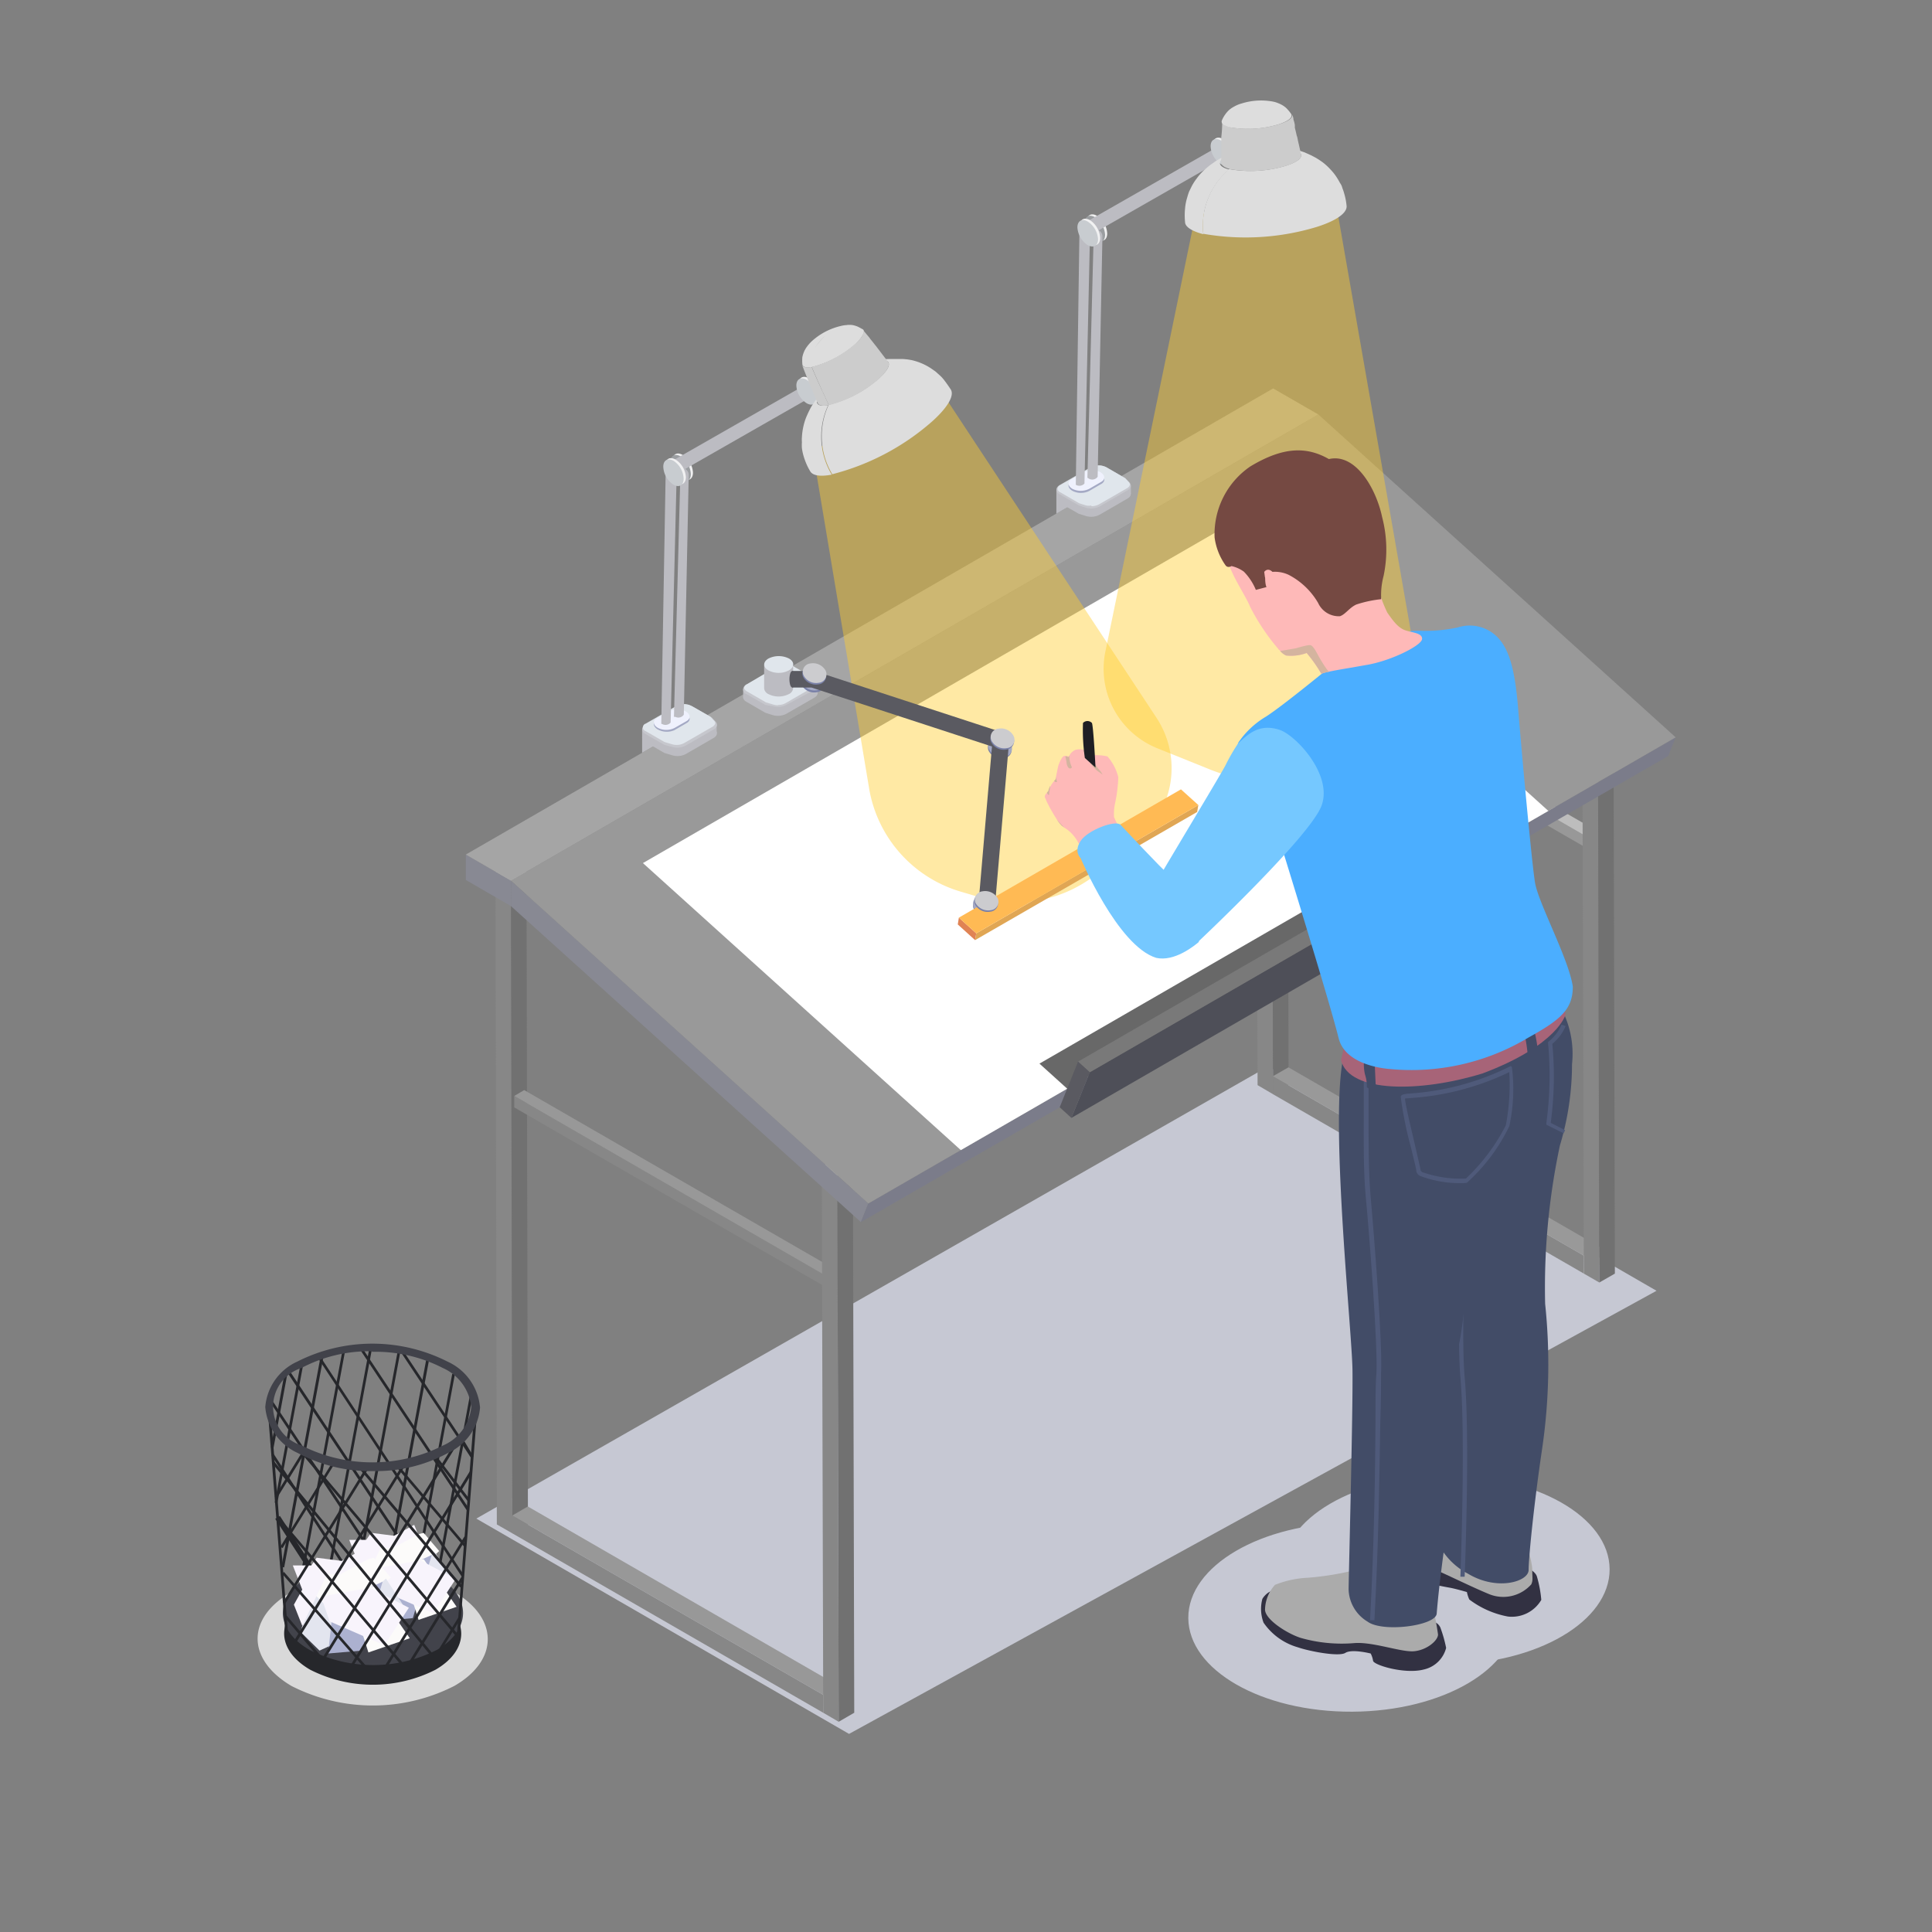 <svg xmlns="http://www.w3.org/2000/svg" xmlns:xlink="http://www.w3.org/1999/xlink" width="300" height="300" viewBox="0 0 300 300">
  <rect x="0" y="0" width="300" height="300" fill="#808080" stroke="none"/>
  <defs>
    <linearGradient id="linear-gradient" x1="698.665" y1="-108.734" x2="699.505" y2="-108.734" gradientUnits="objectBoundingBox">
      <stop offset="0.05" stop-color="#feb9b8"/>
      <stop offset="0.99" stop-color="#fea5a4"/>
    </linearGradient>
    <linearGradient id="linear-gradient-2" x1="6367.544" y1="-419.264" x2="6368.211" y2="-419.264" xlink:href="#linear-gradient"/>
    <linearGradient id="linear-gradient-3" x1="603.924" y1="-87.725" x2="604.832" y2="-87.725" xlink:href="#linear-gradient"/>
  </defs>
  <g id="Grupo_94255" data-name="Grupo 94255" transform="translate(-930 -3066)">
    <rect id="Rectángulo_38905" data-name="Rectángulo 38905" width="300" height="300" transform="translate(930 3066)" fill="none"/>
    <g id="Grupo_92505" data-name="Grupo 92505" transform="translate(970 3081.6)">
      <g id="Grupo_92501" data-name="Grupo 92501">
        <g id="Grupo_92476" data-name="Grupo 92476" transform="translate(32.33 12.623)">
          <path id="Trazado_184726" data-name="Trazado 184726" d="M110.828,209.807,236.212,141l-60.3-34.838L52.95,176.374Z" transform="translate(-51.318 31.209)" fill="#c6c8d3"/>
          <g id="Grupo_92465" data-name="Grupo 92465" transform="translate(4.608 105.734)">
            <path id="Trazado_184727" data-name="Trazado 184727" d="M54.39,91.53,54.6,192.883l2.418,1.384L56.787,92.914Z" transform="translate(-54.39 -90.125)" fill="#878787"/>
            <path id="Trazado_184728" data-name="Trazado 184728" d="M55.55,92.914l.227,101.353,2.418-1.384L57.968,91.53Z" transform="translate(-53.153 -90.125)" fill="#717171"/>
            <path id="Trazado_184729" data-name="Trazado 184729" d="M54.39,92.255l2.4,1.384L59.2,92.255l-2.4-1.405Z" transform="translate(-54.39 -90.85)" fill="#b8b8b8"/>
          </g>
          <g id="Grupo_92466" data-name="Grupo 92466" transform="translate(7.211 205.703)">
            <path id="Trazado_184730" data-name="Trazado 184730" d="M103.94,170.533,55.671,142.679l-.021-2.769,48.269,27.833Z" transform="translate(-55.65 -138.505)" fill="#878787"/>
            <path id="Trazado_184731" data-name="Trazado 184731" d="M103.919,168.469,55.65,140.635l2.418-1.405,48.269,27.854Z" transform="translate(-55.65 -139.23)" fill="#989898"/>
            <path id="Trazado_184732" data-name="Trazado 184732" d="M79.031,156.884l-.021-2.79,2.418-1.384.021,2.79Z" transform="translate(-30.741 -124.856)" fill="#b8b8b8"/>
          </g>
          <g id="Grupo_92467" data-name="Grupo 92467" transform="translate(7.521 141.047)">
            <path id="Trazado_184733" data-name="Trazado 184733" d="M104.276,138.114,55.8,110.157V108.38l48.455,27.957Z" transform="translate(-55.8 -107.471)" fill="#878787"/>
            <path id="Trazado_184734" data-name="Trazado 184734" d="M104.255,136.807,55.8,108.849l1.55-.909L105.826,135.9Z" transform="translate(-55.8 -107.94)" fill="#989898"/>
            <path id="Trazado_184735" data-name="Trazado 184735" d="M79.271,124.156l-.021-1.777,1.57-.909v1.8Z" transform="translate(-30.795 -93.513)" fill="#dcdcdc"/>
          </g>
          <g id="Grupo_92468" data-name="Grupo 92468" transform="translate(125.653 72.859)">
            <path id="Trazado_184736" data-name="Trazado 184736" d="M161.425,105.114,112.97,77.157V75.38l48.455,27.957Z" transform="translate(-112.97 -74.471)" fill="#989898"/>
            <path id="Trazado_184737" data-name="Trazado 184737" d="M161.425,103.807,112.97,75.849l1.55-.909L162.975,102.9Z" transform="translate(-112.97 -74.94)" fill="#bdbdbd"/>
            <path id="Trazado_184738" data-name="Trazado 184738" d="M136.42,91.156V89.379l1.55-.909v1.8Z" transform="translate(-87.965 -60.513)" fill="#dcdcdc"/>
          </g>
          <g id="Grupo_92469" data-name="Grupo 92469" transform="translate(55.274 151.544)">
            <path id="Trazado_184739" data-name="Trazado 184739" d="M78.91,113.7l.227,84.781,2.4,1.405-.207-84.781Z" transform="translate(-78.91 -112.295)" fill="#878787"/>
            <path id="Trazado_184740" data-name="Trazado 184740" d="M80.08,115.105l.207,84.781,2.418-1.405L82.5,113.7Z" transform="translate(-77.662 -112.295)" fill="#717171"/>
            <path id="Trazado_184741" data-name="Trazado 184741" d="M78.91,114.425l2.418,1.405,2.418-1.405-2.418-1.405Z" transform="translate(-78.91 -113.02)" fill="#b8b8b8"/>
          </g>
          <g id="Grupo_92470" data-name="Grupo 92470" transform="translate(122.719 56.473)">
            <path id="Trazado_184742" data-name="Trazado 184742" d="M111.55,67.69l.227,82.4,2.4,1.405-.207-82.426Z" transform="translate(-111.55 -66.285)" fill="#878787"/>
            <path id="Trazado_184743" data-name="Trazado 184743" d="M112.72,69.074l.207,82.426,2.418-1.405-.207-82.4Z" transform="translate(-110.302 -66.285)" fill="#717171"/>
            <path id="Trazado_184744" data-name="Trazado 184744" d="M111.55,68.415l2.418,1.384,2.418-1.384-2.418-1.405Z" transform="translate(-111.55 -67.01)" fill="#b8b8b8"/>
          </g>
          <g id="Grupo_92471" data-name="Grupo 92471" transform="translate(125.323 137.514)">
            <path id="Trazado_184745" data-name="Trazado 184745" d="M161.1,137.544,112.831,109.69l-.021-2.79,48.29,27.854Z" transform="translate(-112.81 -105.516)" fill="#878787"/>
            <path id="Trazado_184746" data-name="Trazado 184746" d="M161.1,135.468l-48.29-27.854,2.418-1.384L163.5,134.084Z" transform="translate(-112.81 -106.23)" fill="#999"/>
            <path id="Trazado_184747" data-name="Trazado 184747" d="M136.18,123.884v-2.79l2.4-1.384.021,2.769Z" transform="translate(-87.89 -91.856)" fill="#b8b8b8"/>
          </g>
          <g id="Grupo_92472" data-name="Grupo 92472" transform="translate(173.385 85.711)">
            <path id="Trazado_184748" data-name="Trazado 184748" d="M136.07,81.84l.227,82.426,2.4,1.384-.207-82.405Z" transform="translate(-136.07 -80.435)" fill="#878787"/>
            <path id="Trazado_184749" data-name="Trazado 184749" d="M137.24,83.245l.207,82.405,2.418-1.384-.207-82.426Z" transform="translate(-134.822 -80.435)" fill="#717171"/>
            <path id="Trazado_184750" data-name="Trazado 184750" d="M136.07,82.565l2.418,1.405,2.418-1.405-2.4-1.405Z" transform="translate(-136.07 -81.16)" fill="#b8b8b8"/>
          </g>
          <g id="Grupo_92475" data-name="Grupo 92475">
            <path id="Trazado_184751" data-name="Trazado 184751" d="M109.894,145.222l1.157-2.893L55.55,92.2v3.947Z" transform="translate(-48.545 16.323)" fill="#888993"/>
            <path id="Trazado_184752" data-name="Trazado 184752" d="M59.165,98.237V94.29l-7-4.05v3.947Z" transform="translate(-52.16 14.233)" fill="#888993"/>
            <path id="Trazado_184753" data-name="Trazado 184753" d="M83.007,153.813,208.371,81.43l-1.157,2.893L81.85,156.706Z" transform="translate(-20.501 4.839)" fill="#7b7c8a"/>
            <path id="Trazado_184754" data-name="Trazado 184754" d="M111.051,179.682,236.415,107.3,180.935,57.17,55.55,129.553Z" transform="translate(-48.545 -21.03)" fill="#999"/>
            <path id="Trazado_184755" data-name="Trazado 184755" d="M59.165,131.643,184.549,59.26l-7.026-4.05L52.16,127.593Z" transform="translate(-52.16 -23.12)" fill="#a5a5a5"/>
            <g id="Grupo_92473" data-name="Grupo 92473" transform="translate(43.06 74.923)">
              <path id="Trazado_184756" data-name="Trazado 184756" d="M76.473,82.8l-2.955-1.715c-.7-.393-.682-1.033,0-1.446l4.794-2.748a2.686,2.686,0,0,1,2.5,0l2.955,1.694h0l.6.641c.372.393.248.889-.31,1.219l-4.381,2.521a2.872,2.872,0,0,1-2.066.186L76.493,82.8Z" transform="translate(-72.999 -75.255)" fill="#bcbcc2"/>
              <path id="Trazado_184757" data-name="Trazado 184757" d="M84.571,78.751V77.47L73,78.152v1.3l2.066,1.074,6.2-.186Z" transform="translate(-72.997 -74.307)" fill="#bcbcc2"/>
              <path id="Trazado_184758" data-name="Trazado 184758" d="M76.471,82.2l-2.955-1.694a.765.765,0,0,1,0-1.446l4.794-2.769a2.81,2.81,0,0,1,2.5,0l2.955,1.694h0l.6.661c.372.393.248.889-.31,1.2L79.674,82.2a2.79,2.79,0,0,1-2.066.186Z" transform="translate(-72.997 -75.876)" fill="#c6c7cd"/>
              <path id="Trazado_184759" data-name="Trazado 184759" d="M78.328,82.264a2.376,2.376,0,0,0,1.178-.289l4.36-2.521q.413-.207.434-.5a.517.517,0,0,0-.145-.434l-.6-.62L80.643,76.21a2.273,2.273,0,0,0-1.157-.269,2.314,2.314,0,0,0-1.178.269l-4.773,2.81a.7.7,0,0,0-.455.579c0,.207.165.393.434.558l2.934,1.694,1.1.331a2.5,2.5,0,0,0,.785.124Z" transform="translate(-72.912 -75.939)" fill="#e0e6ec"/>
            </g>
            <path id="Trazado_184760" data-name="Trazado 184760" d="M80.892,77.777a1.3,1.3,0,0,1-1.074,1.839,2.211,2.211,0,0,1-2.376-1.178A1.3,1.3,0,0,1,78.515,76.6,2.211,2.211,0,0,1,80.892,77.777Z" transform="translate(-25.328 -0.352)" fill="#7a81a8"/>
            <path id="Trazado_184761" data-name="Trazado 184761" d="M80.907,77.627a1.3,1.3,0,0,1-1.054,1.839,2.232,2.232,0,0,1-2.4-1.178,1.322,1.322,0,0,1,1.074-1.839,2.211,2.211,0,0,1,2.376,1.178Z" transform="translate(-25.302 -0.512)" fill="#a4a9c4"/>
            <path id="Trazado_184762" data-name="Trazado 184762" d="M114.835,162.642l91.228-52.671L156.719,65.38,65.47,118.071Z" transform="translate(-37.967 -12.275)" fill="#fff"/>
            <g id="Grupo_92474" data-name="Grupo 92474" transform="translate(53.89)">
              <path id="Trazado_184763" data-name="Trazado 184763" d="M100.357,112.663l14.01-67.941,21.221-5.042,12.522,71.639a16.138,16.138,0,0,1-9.009,17.357l-3.719,1.756a23.37,23.37,0,0,1-18.6.579l-8.265-3.327a13.307,13.307,0,0,1-8.162-15.022Z" transform="translate(-54.94 -39.68)" fill="#ffcc31" opacity="0.44"/>
              <path id="Trazado_184764" data-name="Trazado 184764" d="M86.981,118.549,78.24,66.313l18.1-12.233,35.313,53.559a14.216,14.216,0,0,1-2.748,18.6l-6.2,5.248a20.167,20.167,0,0,1-18.886,3.843l-2.79-.826a20.209,20.209,0,0,1-14.051-15.952Z" transform="translate(-78.24 -24.325)" fill="#ffcc31" opacity="0.44"/>
            </g>
            <path id="Trazado_184765" data-name="Trazado 184765" d="M99.568,126.192l-4.3-3.885,54.9-31.7,4.3,3.885Z" transform="translate(-6.191 14.628)" fill="#686868"/>
            <path id="Trazado_184766" data-name="Trazado 184766" d="M100.522,122.957l54.9-31.7-2.852,7.087-54.9,31.7Z" transform="translate(-3.632 15.321)" fill="#4e4f58"/>
          </g>
          <path id="Trazado_184767" data-name="Trazado 184767" d="M99.988,123.8l-1.818-1.653L153.052,90.47l1.839,1.632Z" transform="translate(-3.098 14.479)" fill="#797979"/>
          <path id="Trazado_184768" data-name="Trazado 184768" d="M101.46,107.453,99.642,105.8l-1.694,4.195-1.157,2.893,1.818,1.653Z" transform="translate(-4.57 30.825)" fill="#5a5a61"/>
        </g>
        <g id="Grupo_92480" data-name="Grupo 92480" transform="translate(0 193.042)">
          <path id="Trazado_184769" data-name="Trazado 184769" d="M67.046,161.8a27.854,27.854,0,0,1-25.271,0c-7-4.133-7.026-10.58,0-14.588a28,28,0,0,1,25.271,0C73.968,151.265,74.01,157.795,67.046,161.8Z" transform="translate(-36.514 -108.645)" fill="#d9d9d9"/>
          <path id="Trazado_184770" data-name="Trazado 184770" d="M62.005,158.49a21.49,21.49,0,0,1-19.444,0c-5.393-3.12-5.414-8.141,0-11.22a21.49,21.49,0,0,1,19.444,0C67.316,150.39,67.357,155.39,62.005,158.49Z" transform="translate(-34.386 -107.853)" fill="#26272b"/>
          <path id="Trazado_184771" data-name="Trazado 184771" d="M53.424,137.149l-1.694-2.872.351-.207,1.715,2.872Z" transform="translate(-20.288 -119.449)" fill="#26272b"/>
          <path id="Trazado_184772" data-name="Trazado 184772" d="M37.923,140.705l-.413-.062L39.6,129.32l.434.083Z" transform="translate(-35.451 -124.514)" fill="#26272b"/>
          <path id="Trazado_184773" data-name="Trazado 184773" d="M38.213,150.156l-.413-.062,4.029-21.614.413.083Z" transform="translate(-35.142 -125.41)" fill="#26272b"/>
          <path id="Trazado_184774" data-name="Trazado 184774" d="M38.734,160.839l-.434-.062,6.137-32.937.434.083Z" transform="translate(-34.609 -126.092)" fill="#26272b"/>
          <path id="Trazado_184775" data-name="Trazado 184775" d="M39.813,166.286,39.4,166.2l7.232-38.744.413.062Z" transform="translate(-33.436 -126.497)" fill="#26272b"/>
          <path id="Trazado_184776" data-name="Trazado 184776" d="M42.053,163.7l-.413-.062,6.778-36.347.413.062Z" transform="translate(-31.048 -126.679)" fill="#26272b"/>
          <path id="Trazado_184777" data-name="Trazado 184777" d="M43.964,166.456l-.434-.083,7.232-38.744.413.062Z" transform="translate(-29.032 -126.316)" fill="#26272b"/>
          <path id="Trazado_184778" data-name="Trazado 184778" d="M46.664,161.119l-.434-.083,6.137-32.917.434.062Z" transform="translate(-26.153 -125.794)" fill="#26272b"/>
          <path id="Trazado_184779" data-name="Trazado 184779" d="M48.583,162.259l-.413-.062,6.137-32.937.413.062Z" transform="translate(-24.084 -124.578)" fill="#26272b"/>
          <path id="Trazado_184780" data-name="Trazado 184780" d="M49.923,163.809l-.413-.083,6.137-32.917.413.062Z" transform="translate(-22.656 -122.925)" fill="#26272b"/>
          <path id="Trazado_184781" data-name="Trazado 184781" d="M43.956,149.838l-6.116-9.443.723-.455,6.1,9.443Z" transform="translate(-35.1 -113.19)" fill="#26272b"/>
          <path id="Trazado_184782" data-name="Trazado 184782" d="M48.532,152.482,37.56,135.517l.351-.227L48.9,152.255Z" transform="translate(-35.398 -118.148)" fill="#26272b"/>
          <path id="Trazado_184783" data-name="Trazado 184783" d="M54.868,157.728l-17.4-26.2.351-.227,17.4,26.18Z" transform="translate(-35.494 -122.403)" fill="#26272b"/>
          <path id="Trazado_184784" data-name="Trazado 184784" d="M60.363,161.811l-21.593-32.5.372-.227,21.572,32.483Z" transform="translate(-34.108 -124.77)" fill="#26272b"/>
          <rect id="Rectángulo_38906" data-name="Rectángulo 38906" width="0.413" height="40.583" transform="translate(9.381 2.232) rotate(-33.32)" fill="#26272b"/>
          <path id="Trazado_184785" data-name="Trazado 184785" d="M60.8,152.55l-16.593-25,.351-.227L61.154,152.3Z" transform="translate(-28.307 -126.647)" fill="#26272b"/>
          <path id="Trazado_184786" data-name="Trazado 184786" d="M58.223,144.229,47.23,127.677l.351-.227L58.574,144Z" transform="translate(-25.087 -126.508)" fill="#26272b"/>
          <path id="Trazado_184787" data-name="Trazado 184787" d="M62.357,157.127a21.883,21.883,0,0,1-19.816,0c-5.5-3.161-5.517-8.265,0-11.447a21.944,21.944,0,0,1,19.816,0C67.73,148.862,67.75,153.966,62.357,157.127Z" transform="translate(-34.49 -109.59)" fill="#42434b"/>
          <g id="Grupo_92477" data-name="Grupo 92477" transform="translate(14.229 28.135)">
            <path id="Trazado_184788" data-name="Trazado 184788" d="M54.151,141.21l-10,2.583V147.8l5.579,2.5,6.84-6.261Z" transform="translate(-42.6 -139.97)" fill="#fcfbfa"/>
            <path id="Trazado_184789" data-name="Trazado 184789" d="M45.583,143.58l-1.653,5.7,2.707,2.645,5.145-2.376Z" transform="translate(-42.835 -137.443)" fill="#e3e5ef"/>
            <path id="Trazado_184790" data-name="Trazado 184790" d="M53.591,146.39l-2.418-3.74-2.6,2.314Z" transform="translate(-37.887 -138.435)" fill="#e3e5ef"/>
            <path id="Trazado_184791" data-name="Trazado 184791" d="M53.62,142.87l-2.934,9.815-4.856.434.765-7Z" transform="translate(-40.809 -138.2)" fill="#acb1d0"/>
            <path id="Trazado_184792" data-name="Trazado 184792" d="M47.28,143.831l2.748,8.782,5.91-2.025-5.1-7.4Z" transform="translate(-39.263 -137.859)" fill="#fcfbfa"/>
            <path id="Trazado_184793" data-name="Trazado 184793" d="M54.38,151.494l-7.831-3.409-1.2-3.533,6.984-1.281,5.538,2.893Z" transform="translate(-41.321 -137.774)" fill="#f8f4fc"/>
            <path id="Trazado_184794" data-name="Trazado 184794" d="M44.743,150.357l-1.2-3,1.2-2.17L43.4,141.74h5.476Z" transform="translate(-43.4 -139.405)" fill="#f8f4fc"/>
            <path id="Trazado_184795" data-name="Trazado 184795" d="M44.33,144,45.8,141.85l3.575.455,3.12-1.694.6,1.467-3.988,2.19Z" transform="translate(-42.408 -140.61)" fill="#f8f4fc"/>
          </g>
          <g id="Grupo_92478" data-name="Grupo 92478" transform="translate(5.468 31.875)">
            <path id="Trazado_184796" data-name="Trazado 184796" d="M50.849,143.08,39.98,145.89v4.381l6.075,2.707,7.439-6.819Z" transform="translate(-38.286 -141.716)" fill="#fcfbfa"/>
            <path id="Trazado_184797" data-name="Trazado 184797" d="M41.538,145.66l-1.8,6.2,2.955,2.893,5.6-2.583Z" transform="translate(-38.542 -138.965)" fill="#e3e5ef"/>
            <path id="Trazado_184798" data-name="Trazado 184798" d="M50.245,148.7l-2.624-4.05-2.831,2.521Z" transform="translate(-33.157 -140.042)" fill="#e3e5ef"/>
            <path id="Trazado_184799" data-name="Trazado 184799" d="M50.282,144.88l-3.2,10.7-5.269.455.827-7.6Z" transform="translate(-36.334 -139.797)" fill="#acb1d0"/>
            <path id="Trazado_184800" data-name="Trazado 184800" d="M43.38,145.922l3.017,9.567,6.426-2.211-5.558-8.038Z" transform="translate(-34.66 -139.413)" fill="#fcfbfa"/>
            <path id="Trazado_184801" data-name="Trazado 184801" d="M51.105,154.277l-8.513-3.719-1.3-3.843,7.583-1.384,6.034,3.12Z" transform="translate(-36.889 -139.317)" fill="#f8f4fc"/>
            <path id="Trazado_184802" data-name="Trazado 184802" d="M40.627,153.041l-1.3-3.285,1.3-2.335L39.16,143.66h5.972Z" transform="translate(-39.16 -141.098)" fill="#f8f4fc"/>
            <path id="Trazado_184803" data-name="Trazado 184803" d="M40.17,146.139l1.612-2.356,3.885.5,3.389-1.86.661,1.612-4.339,2.376Z" transform="translate(-38.083 -142.42)" fill="#f8f4fc"/>
          </g>
          <g id="Grupo_92479" data-name="Grupo 92479" transform="translate(1.604 10.55)">
            <path id="Trazado_184804" data-name="Trazado 184804" d="M51.863,167.909l-.413-.041L54.24,132.1l.434.041Z" transform="translate(-22.191 -132.1)" fill="#26272b"/>
            <path id="Trazado_184805" data-name="Trazado 184805" d="M40.059,167.351l-2.769-35.21.434-.041,2.748,35.21Z" transform="translate(-37.29 -132.1)" fill="#26272b"/>
            <path id="Trazado_184806" data-name="Trazado 184806" d="M38.161,142.333l-.351-.227,4.339-7.046.351.227Z" transform="translate(-36.736 -128.944)" fill="#26272b"/>
            <path id="Trazado_184807" data-name="Trazado 184807" d="M38.571,149.27l-.351-.207,8.121-13.183.351.207Z" transform="translate(-36.298 -128.069)" fill="#26272b"/>
            <path id="Trazado_184808" data-name="Trazado 184808" d="M38.771,157.555l-.351-.227,13-21.118.351.227Z" transform="translate(-36.085 -127.717)" fill="#26272b"/>
            <path id="Trazado_184809" data-name="Trazado 184809" d="M39.472,164.321l-.372-.227L56.436,135.95l.351.227Z" transform="translate(-35.36 -127.995)" fill="#26272b"/>
            <path id="Trazado_184810" data-name="Trazado 184810" d="M41.572,168.764l-.372-.207,21.056-34.2.372.227Z" transform="translate(-33.121 -129.69)" fill="#26272b"/>
            <path id="Trazado_184811" data-name="Trazado 184811" d="M43.821,167.006l-.351-.227L62.046,136.59l.372.227Z" transform="translate(-30.7 -127.312)" fill="#26272b"/>
            <path id="Trazado_184812" data-name="Trazado 184812" d="M45.911,163.528l-.351-.227,13.431-21.82.351.227Z" transform="translate(-28.472 -122.098)" fill="#26272b"/>
            <path id="Trazado_184813" data-name="Trazado 184813" d="M48.012,158.735l-.372-.207,8.6-13.968.372.227Z" transform="translate(-26.254 -118.814)" fill="#26272b"/>
            <path id="Trazado_184814" data-name="Trazado 184814" d="M50,154.38l-.351-.207,4.091-6.654.351.207Z" transform="translate(-24.11 -115.657)" fill="#26272b"/>
            <path id="Trazado_184815" data-name="Trazado 184815" d="M55.092,142.613l-5.372-7.026.331-.248,5.372,7Z" transform="translate(-24.036 -128.645)" fill="#26272b"/>
            <path id="Trazado_184816" data-name="Trazado 184816" d="M57.51,148.839l-10.6-12.481.31-.269,10.6,12.481Z" transform="translate(-27.032 -127.845)" fill="#26272b"/>
            <path id="Trazado_184817" data-name="Trazado 184817" d="M59.855,155.014,44.11,136.479l.331-.269,15.745,18.535Z" transform="translate(-30.018 -127.717)" fill="#26272b"/>
            <path id="Trazado_184818" data-name="Trazado 184818" d="M63.91,163.891l-24.3-28.743.31-.269,24.321,28.743Z" transform="translate(-34.816 -129.136)" fill="#26272b"/>
            <path id="Trazado_184819" data-name="Trazado 184819" d="M62.457,166.276,37.62,136.149l.31-.289,24.858,30.148Z" transform="translate(-36.938 -128.091)" fill="#26272b"/>
            <path id="Trazado_184820" data-name="Trazado 184820" d="M57.3,163.071,37.94,140.259l.31-.269L57.632,162.8Z" transform="translate(-36.597 -123.687)" fill="#26272b"/>
            <path id="Trazado_184821" data-name="Trazado 184821" d="M44.79,155.075,38.55,147.7l.31-.269,6.261,7.356Z" transform="translate(-35.946 -115.753)" fill="#26272b"/>
            <rect id="Rectángulo_38907" data-name="Rectángulo 38907" width="0.413" height="20.519" transform="matrix(0.753, -0.658, 0.658, 0.753, 2.187, 25.173)" fill="#26272b"/>
          </g>
          <path id="Trazado_184822" data-name="Trazado 184822" d="M53.869,146.781a23.886,23.886,0,0,1-11.737-2.81,8.617,8.617,0,0,1-5.042-7.129,8.493,8.493,0,0,1,4.98-7.067,25.808,25.808,0,0,1,23.308,0,8.637,8.637,0,0,1,5.062,7.15,8.513,8.513,0,0,1-4.98,7.046h0A23.577,23.577,0,0,1,53.869,146.781Zm-.207-18.6a22.481,22.481,0,0,0-10.972,2.6,6.3,6.3,0,0,0,0,12.005,24.321,24.321,0,0,0,22.048,0h0a7.294,7.294,0,0,0,4.339-5.951,7.48,7.48,0,0,0-4.4-6.054,22.874,22.874,0,0,0-11.014-2.521Z" transform="translate(-35.899 -126.994)" fill="#41424a"/>
        </g>
        <g id="Grupo_92481" data-name="Grupo 92481" transform="translate(108.722 106.971)">
          <path id="Trazado_184823" data-name="Trazado 184823" d="M93.837,94.628a1.3,1.3,0,0,1-1.054,1.839,2.252,2.252,0,0,1-2.4-1.178A1.322,1.322,0,0,1,91.46,93.45,2.19,2.19,0,0,1,93.837,94.628Z" transform="translate(-87.906 -76.734)" fill="#7a81a8"/>
          <path id="Trazado_184824" data-name="Trazado 184824" d="M93.842,94.516a1.322,1.322,0,0,1-1.074,1.839,2.19,2.19,0,0,1-2.376-1.178,1.3,1.3,0,0,1,1.054-1.839,2.252,2.252,0,0,1,2.4,1.178Z" transform="translate(-87.912 -76.849)" fill="#a4a9c4"/>
          <path id="Trazado_184825" data-name="Trazado 184825" d="M90.43,107.493l.186-1.054L125.1,86.52l-.186,1.074Z" transform="translate(-87.744 -84.082)" fill="#e0a654"/>
          <path id="Trazado_184826" data-name="Trazado 184826" d="M91.816,98.472,89.13,96.034,89.3,94.98,92,97.418Z" transform="translate(-89.13 -75.061)" fill="#e08354"/>
          <path id="Trazado_184827" data-name="Trazado 184827" d="M91.917,107.7l-2.707-2.438L123.7,85.34l2.707,2.438Z" transform="translate(-89.045 -85.34)" fill="#ffba54"/>
        </g>
        <path id="Trazado_184828" data-name="Trazado 184828" d="M94.957,82.727A1.3,1.3,0,0,1,93.9,84.566a2.232,2.232,0,0,1-2.4-1.157A1.322,1.322,0,0,1,92.58,81.57a2.211,2.211,0,0,1,2.376,1.157Z" transform="translate(22.01 17.57)" fill="#7a81a8"/>
        <path id="Trazado_184829" data-name="Trazado 184829" d="M94.992,82.618a1.322,1.322,0,0,1-1.075,1.86A2.211,2.211,0,0,1,91.541,83.3,1.3,1.3,0,0,1,92.6,81.461,2.232,2.232,0,0,1,94.992,82.618Z" transform="translate(22.037 17.452)" fill="#a4a9c4"/>
        <g id="Grupo_92482" data-name="Grupo 92482" transform="translate(78.657 86.28)">
          <path id="Trazado_184830" data-name="Trazado 184830" d="M74.58,76h4.5v3.554h0a1.1,1.1,0,0,1-.661.951,3.533,3.533,0,0,1-3.182,0,1.116,1.116,0,0,1-.661-.909h0Z" transform="translate(-74.58 -74.609)" fill="#bcbcc2"/>
          <path id="Trazado_184831" data-name="Trazado 184831" d="M78.443,75.705a3.575,3.575,0,0,0-3.2,0c-.868.517-.889,1.343,0,1.839a3.451,3.451,0,0,0,3.182,0C79.311,77.028,79.311,76.2,78.443,75.705Z" transform="translate(-74.579 -75.327)" fill="#e0e6ec"/>
          <path id="Trazado_184832" data-name="Trazado 184832" d="M77.244,76.826c-.186-.5-.455-.517-.641,0a3.327,3.327,0,0,0,0,1.8c.186.517.455.517.641,0a3.388,3.388,0,0,0,0-1.8Z" transform="translate(-72.554 -74.133)" fill="#5a5a61"/>
        </g>
        <path id="Trazado_184833" data-name="Trazado 184833" d="M108.16,113.014l-2.562-.227,2.108-24.61L79.686,79.023h-3V76.44H80.1l30.354,9.918Z" transform="translate(6.327 12.141)" fill="#5a5a61"/>
        <path id="Trazado_184834" data-name="Trazado 184834" d="M93.942,94.228a1.3,1.3,0,0,1-1.074,1.839,2.211,2.211,0,0,1-2.376-1.1,1.3,1.3,0,0,1,1.074-1.839A2.211,2.211,0,0,1,93.942,94.228Z" transform="translate(20.918 29.893)" fill="#7a81a8"/>
        <path id="Trazado_184835" data-name="Trazado 184835" d="M93.96,94.092a1.322,1.322,0,0,1-1.074,1.86,2.252,2.252,0,0,1-2.4-1.178,1.322,1.322,0,0,1,1.136-1.756,2.252,2.252,0,0,1,2.335,1.074Z" transform="translate(20.961 29.781)" fill="#cccccf"/>
        <path id="Trazado_184836" data-name="Trazado 184836" d="M95.152,82.076a1.322,1.322,0,0,1-1.074,1.839A2.211,2.211,0,0,1,91.7,82.758a1.3,1.3,0,0,1,1.054-1.839,2.252,2.252,0,0,1,2.4,1.157Z" transform="translate(22.207 16.877)" fill="#7a81a8"/>
        <path id="Trazado_184837" data-name="Trazado 184837" d="M95.172,81.957a1.3,1.3,0,0,1-1.074,1.86,2.232,2.232,0,0,1-2.376-1.178A1.3,1.3,0,0,1,92.8,80.8a2.211,2.211,0,0,1,2.376,1.157Z" transform="translate(22.229 16.749)" fill="#cccccf"/>
        <path id="Trazado_184838" data-name="Trazado 184838" d="M81.018,77.183a1.3,1.3,0,0,1-1.054,1.839,2.252,2.252,0,0,1-2.4-1.157,1.322,1.322,0,0,1,1.012-1.839,2.211,2.211,0,0,1,2.438,1.157Z" transform="translate(7.144 11.646)" fill="#7a81a8"/>
        <path id="Trazado_184839" data-name="Trazado 184839" d="M81.052,77.058A1.322,1.322,0,0,1,79.978,78.9,2.211,2.211,0,0,1,77.6,77.74,1.3,1.3,0,0,1,78.655,75.9,2.232,2.232,0,0,1,81.052,77.058Z" transform="translate(7.172 11.523)" fill="#cccccf"/>
        <g id="Grupo_92491" data-name="Grupo 92491" transform="translate(124.034)">
          <g id="Grupo_92487" data-name="Grupo 92487" transform="translate(0 17.69)">
            <g id="Grupo_92483" data-name="Grupo 92483" transform="translate(0 38.973)">
              <path id="Trazado_184840" data-name="Trazado 184840" d="M100.011,67.831l-2.955-1.694a.765.765,0,0,1,0-1.446l4.773-2.769a2.81,2.81,0,0,1,2.5,0l2.955,1.694h0l.6.661c.372.393.248.889-.31,1.2L103.214,68a2.831,2.831,0,0,1-2.066.186l-1.116-.351Z" transform="translate(-96.54 -60.316)" fill="#bcbcc2"/>
              <path id="Trazado_184841" data-name="Trazado 184841" d="M108.111,63.791V62.51l-11.571.661v3.7l1.715-.992,6.2-.186Z" transform="translate(-96.54 -59.376)" fill="#bcbcc2"/>
              <path id="Trazado_184842" data-name="Trazado 184842" d="M100.009,67.206l-2.955-1.715c-.682-.393-.682-1.033,0-1.446l4.773-2.748a2.728,2.728,0,0,1,2.5,0l2.955,1.715h0l.6.641c.372.393.248.889-.31,1.219l-4.36,2.521a2.934,2.934,0,0,1-2.066.186Z" transform="translate(-96.537 -60.993)" fill="#c6c7cd"/>
              <path id="Trazado_184843" data-name="Trazado 184843" d="M101.878,67.323a2.459,2.459,0,0,0,1.157-.269l4.381-2.521a.847.847,0,0,0,.434-.517.558.558,0,0,0-.165-.434l-.579-.62-2.934-1.694A2.521,2.521,0,0,0,103.015,61a2.314,2.314,0,0,0-1.178.289l-4.773,2.748a.723.723,0,0,0-.434.579.661.661,0,0,0,.434.558l2.914,1.694,1.116.351a2.334,2.334,0,0,0,.785,0Z" transform="translate(-96.444 -60.986)" fill="#e0e6ec"/>
            </g>
            <g id="Grupo_92484" data-name="Grupo 92484" transform="translate(4.381)">
              <path id="Trazado_184844" data-name="Trazado 184844" d="M102,45.1c0,1.013-.7,1.405-1.591.909a3.554,3.554,0,0,1-1.591-2.748c0-1.013.723-1.426,1.591-.909A3.471,3.471,0,0,1,102,45.1Z" transform="translate(-98.489 -42.132)" fill="#f1f1f2"/>
              <path id="Trazado_184845" data-name="Trazado 184845" d="M101.842,45.2c0,1.013-.723,1.426-1.591.909A3.471,3.471,0,0,1,98.66,43.36c0-1.013.7-1.405,1.591-.909a3.554,3.554,0,0,1,1.591,2.748Z" transform="translate(-98.66 -42.021)" fill="#9b9ea1"/>
            </g>
            <g id="Grupo_92486" data-name="Grupo 92486" transform="translate(1.887 2.368)">
              <g id="Grupo_92485" data-name="Grupo 92485" transform="translate(0 37.353)">
                <path id="Trazado_184846" data-name="Trazado 184846" d="M100.65,64.418l1.922-1.116c.641-.372.558-1.054-.186-1.488h0a2.893,2.893,0,0,0-2.562,0L97.9,62.93c-.661.372-.579,1.033.165,1.467h0A2.872,2.872,0,0,0,100.65,64.418Z" transform="translate(-97.453 -61.185)" fill="#a4a9c4"/>
                <path id="Trazado_184847" data-name="Trazado 184847" d="M100.65,64.258l1.922-1.116c.641-.372.558-1.033-.186-1.488h0a2.893,2.893,0,0,0-2.562,0L97.9,62.77c-.661.372-.579,1.054.165,1.488h0a2.934,2.934,0,0,0,2.583,0Z" transform="translate(-97.453 -61.355)" fill="#eff1fd"/>
              </g>
              <path id="Trazado_184848" data-name="Trazado 184848" d="M98,82.893h0a1.074,1.074,0,0,0,1.343-.186h0l.847-38.144.579-.207L99.8,81.8l.269.165a1.033,1.033,0,0,0,1.322-.31h0l.744-37.4A1.054,1.054,0,0,0,101,43.282l-2.438.269Z" transform="translate(-96.87 -43.278)" fill="#bcbcc2"/>
            </g>
          </g>
          <rect id="Rectángulo_38908" data-name="Rectángulo 38908" width="25.808" height="2.087" transform="matrix(0.868, -0.496, 0.496, 0.868, 4.105, 19.168)" fill="#bcbcc2"/>
          <g id="Grupo_92488" data-name="Grupo 92488" transform="translate(23.949 5.776)">
            <path id="Trazado_184849" data-name="Trazado 184849" d="M111.472,39.329c0,1.013-.7,1.426-1.591.909a3.513,3.513,0,0,1-1.591-2.748c0-1.013.723-1.405,1.591-.909a3.492,3.492,0,0,1,1.591,2.748Z" transform="translate(-107.959 -36.367)" fill="#f1f1f2"/>
            <path id="Trazado_184850" data-name="Trazado 184850" d="M111.312,39.443c0,1.013-.7,1.405-1.591.909A3.492,3.492,0,0,1,108.13,37.6c0-1.013.7-1.426,1.591-.909a3.471,3.471,0,0,1,1.591,2.748Z" transform="translate(-108.13 -36.254)" fill="#c8ccd0"/>
          </g>
          <g id="Grupo_92489" data-name="Grupo 92489" transform="translate(19.931)">
            <path id="Trazado_184851" data-name="Trazado 184851" d="M113.9,37.543a12.006,12.006,0,0,0-1.612.62,9.63,9.63,0,0,0-1.529.868l-.641.455c-.289.227-.661.537-.93.785a8.412,8.412,0,0,0-1.136,1.281,8.039,8.039,0,0,0-.847,1.343l-.331.682a7.417,7.417,0,0,0-.289.889,7.894,7.894,0,0,0-.351,1.777,10.6,10.6,0,0,0,0,2.066c0,.744,1.012,1.426,2.831,1.9a11.51,11.51,0,0,1,4.009-10.042c-2.211-.558-1.8-1.736.889-2.583l.475-.145Z" transform="translate(-106.186 -29.446)" fill="#ddd"/>
            <path id="Trazado_184852" data-name="Trazado 184852" d="M122.038,37.483c-.537-.145-.889-.207-1.24-.269l-1.054-.124a11.51,11.51,0,0,1,1.653.269c2.19.558,1.8,1.715-.909,2.583a19.093,19.093,0,0,1-8.865.537,11.509,11.509,0,0,0-4.009,10.042,38.1,38.1,0,0,0,17.646-1.074c3.12-.992,4.691-2.19,4.608-3.244a9.525,9.525,0,0,0-.351-1.86,7,7,0,0,0-.31-.93,2.112,2.112,0,0,0-.351-.765c-.124-.227-.31-.558-.455-.785a7.955,7.955,0,0,0-.992-1.281,9.383,9.383,0,0,0-1.116-1.054,12.172,12.172,0,0,0-1.2-.806l-.7-.372-1.012-.455a12.4,12.4,0,0,0-1.343-.413Z" transform="translate(-104.734 -29.819)" fill="#ddd"/>
            <path id="Trazado_184853" data-name="Trazado 184853" d="M109.079,35.15a19.494,19.494,0,0,1-.145,2.48h0v3.409a3.989,3.989,0,0,0,0,.5c0,.393.455.765,1.426,1.013V36.039C109.368,35.811,109.079,35.5,109.079,35.15Z" transform="translate(-103.263 -31.888)" fill="#ccc"/>
            <path id="Trazado_184854" data-name="Trazado 184854" d="M120.656,40.86c-.227-1.1-.5-2.232-.5-2.232h0a3.437,3.437,0,0,0-.186-.765c-.145-.661-.186-.806-.289-1.219a3.019,3.019,0,0,0,0-.413,3.853,3.853,0,0,0-.207-.806,1.85,1.85,0,0,0-.207-.785c.124.475-.558,1.033-2.066,1.488a16.3,16.3,0,0,1-7.645.455v6.509a19.093,19.093,0,0,0,8.865-.537C119.974,42.037,120.8,41.4,120.656,40.86Z" transform="translate(-102.587 -32.432)" fill="#ccc"/>
            <path id="Trazado_184855" data-name="Trazado 184855" d="M112.037,34.044a4.836,4.836,0,0,0-1.1.455,4.3,4.3,0,0,0-.765.5,4.4,4.4,0,0,0-.661.744,4.339,4.339,0,0,0-.517.93c-.165.413.207.806,1.178,1.054.475-1.653,1.2-2.645,4.009-3.554-2.81.909-3.533,1.9-4.009,3.554a16.3,16.3,0,0,0,7.645-.455c1.591-.517,2.252-1.136,1.922-1.632l-.31-.413-.186-.207a3.1,3.1,0,0,0-.641-.579,4.381,4.381,0,0,0-.827-.434,4.133,4.133,0,0,0-.889-.269,10.084,10.084,0,0,0-4.856.31Z" transform="translate(-103.225 -33.571)" fill="#ddd"/>
          </g>
          <g id="Grupo_92490" data-name="Grupo 92490" transform="translate(3.265 18.36)">
            <path id="Trazado_184856" data-name="Trazado 184856" d="M101.472,45.439c0,1.012-.723,1.426-1.591.909A3.471,3.471,0,0,1,98.29,43.58c0-1.012.7-1.405,1.591-.909A3.554,3.554,0,0,1,101.472,45.439Z" transform="translate(-97.939 -42.457)" fill="#f1f1f2"/>
            <path id="Trazado_184857" data-name="Trazado 184857" d="M101.323,45.533c0,1.013-.723,1.405-1.612.909a3.554,3.554,0,0,1-1.591-2.748c0-1.013.723-1.426,1.591-.909a3.492,3.492,0,0,1,1.612,2.748Z" transform="translate(-98.12 -42.344)" fill="#c8ccd0"/>
          </g>
        </g>
        <g id="Grupo_92500" data-name="Grupo 92500" transform="translate(59.709 34.844)">
          <g id="Grupo_92496" data-name="Grupo 92496" transform="translate(0 19.977)">
            <g id="Grupo_92492" data-name="Grupo 92492" transform="translate(0 38.904)">
              <path id="Trazado_184858" data-name="Trazado 184858" d="M68.879,85.816,65.924,84.1c-.682-.393-.682-1.033,0-1.446l4.835-2.748a2.728,2.728,0,0,1,2.5,0l2.955,1.715h0l.6.641c.372.393.248.889-.31,1.219L72.144,86a2.831,2.831,0,0,1-2.066.165l-1.116-.331Z" transform="translate(-65.407 -78.212)" fill="#bcbcc2"/>
              <path id="Trazado_184859" data-name="Trazado 184859" d="M76.981,81.771V80.49l-11.571.661v3.678l1.715-.992,6.2-.165Z" transform="translate(-65.41 -77.266)" fill="#bcbcc2"/>
              <path id="Trazado_184860" data-name="Trazado 184860" d="M68.879,85.222l-2.955-1.694c-.682-.413-.682-1.054,0-1.446l4.835-2.81a2.81,2.81,0,0,1,2.5,0l2.955,1.694h0l.6.641c.372.413.248.909-.31,1.219l-4.36,2.521a2.831,2.831,0,0,1-2.066.186Z" transform="translate(-65.407 -78.878)" fill="#c6c7cd"/>
              <path id="Trazado_184861" data-name="Trazado 184861" d="M70.7,85.274a2.314,2.314,0,0,0,1.178-.289l4.381-2.521a.847.847,0,0,0,.434-.517.5.5,0,0,0-.165-.413l-.579-.641L73.012,79.22a2.5,2.5,0,0,0-2.335,0L65.9,81.968a.607.607,0,0,0-.021,1.157l2.934,1.694,1.1.331A2.5,2.5,0,0,0,70.7,85.274Z" transform="translate(-65.346 -78.93)" fill="#e0e6ec"/>
            </g>
            <g id="Grupo_92493" data-name="Grupo 92493" transform="translate(4.381)">
              <path id="Trazado_184862" data-name="Trazado 184862" d="M70.872,63.073c0,1.013-.7,1.426-1.591.909a3.492,3.492,0,0,1-1.591-2.748c0-1.013.7-1.426,1.591-.909A3.492,3.492,0,0,1,70.872,63.073Z" transform="translate(-67.359 -60.102)" fill="#f1f1f2"/>
              <path id="Trazado_184863" data-name="Trazado 184863" d="M70.712,63.183c0,1.012-.723,1.405-1.591.909a3.533,3.533,0,0,1-1.591-2.748c0-1.013.7-1.426,1.591-.909A3.513,3.513,0,0,1,70.712,63.183Z" transform="translate(-67.53 -59.985)" fill="#9b9ea1"/>
            </g>
            <g id="Grupo_92495" data-name="Grupo 92495" transform="translate(1.821 2.284)">
              <g id="Grupo_92494" data-name="Grupo 92494" transform="translate(0 37.448)">
                <path id="Trazado_184864" data-name="Trazado 184864" d="M69.491,82.415,71.413,81.3c.641-.372.558-1.033-.186-1.467h0a2.872,2.872,0,0,0-2.583-.124l-1.922,1.116c-.641.372-.558,1.054.186,1.488h0A2.934,2.934,0,0,0,69.491,82.415Z" transform="translate(-66.291 -79.192)" fill="#a4a9c4"/>
                <path id="Trazado_184865" data-name="Trazado 184865" d="M69.491,82.222l1.922-1.1c.641-.393.558-1.054-.186-1.488h0a2.852,2.852,0,0,0-2.583,0l-1.922,1.074c-.641.393-.558,1.054.186,1.488h0a2.851,2.851,0,0,0,2.583.021Z" transform="translate(-66.291 -79.33)" fill="#eff1fd"/>
              </g>
              <path id="Trazado_184866" data-name="Trazado 184866" d="M66.85,100.907h.1A1.054,1.054,0,0,0,68.3,100.7h0l.93-38.124.579-.227-.992,37.462h.207a1.033,1.033,0,0,0,1.322-.331h0l.765-37.3a1.033,1.033,0,0,0-1.136-.971l-2.438.248Z" transform="translate(-65.696 -61.207)" fill="#bcbcc2"/>
            </g>
          </g>
          <rect id="Rectángulo_38909" data-name="Rectángulo 38909" width="25.808" height="2.087" transform="matrix(0.868, -0.496, 0.496, 0.868, 4.097, 21.457)" fill="#bcbcc2"/>
          <g id="Grupo_92497" data-name="Grupo 92497" transform="translate(23.949 8.075)">
            <path id="Trazado_184867" data-name="Trazado 184867" d="M80.342,57.313c0,.992-.7,1.405-1.591.909a3.575,3.575,0,0,1-1.591-2.748c0-1.013.723-1.426,1.591-.909a3.471,3.471,0,0,1,1.591,2.748Z" transform="translate(-76.829 -54.342)" fill="#f1f1f2"/>
            <path id="Trazado_184868" data-name="Trazado 184868" d="M80.182,57.4c0,1.013-.723,1.426-1.591.909A3.471,3.471,0,0,1,77,55.58c0-1.012.7-1.405,1.591-.909A3.554,3.554,0,0,1,80.182,57.4Z" transform="translate(-77 -54.22)" fill="#c8ccd0"/>
          </g>
          <g id="Grupo_92498" data-name="Grupo 92498" transform="translate(24.801)">
            <path id="Trazado_184869" data-name="Trazado 184869" d="M81.272,55.362a12.955,12.955,0,0,0-1.2,1.26,13.925,13.925,0,0,0-1.033,1.405,7.688,7.688,0,0,0-.393.7c-.165.31-.372.765-.517,1.1a8.989,8.989,0,0,0-.5,1.632,9.71,9.71,0,0,0-.207,1.57,4.711,4.711,0,0,0,0,.765,6.755,6.755,0,0,0,0,.93,8.575,8.575,0,0,0,.434,1.756,9.4,9.4,0,0,0,.847,1.818c.372.661,1.488.889,3.347.537A11.53,11.53,0,0,1,81.5,58.048c-2.232.413-2.356-.806-.248-2.728l.372-.331Z" transform="translate(-77.412 -45.576)" fill="#ddd"/>
            <path id="Trazado_184870" data-name="Trazado 184870" d="M88.21,53.1a12.645,12.645,0,0,0-1.24.289c-.393.1-.847.269-1.013.331a10.476,10.476,0,0,1,1.612-.475c2.252-.393,2.356.827.269,2.728a18.742,18.742,0,0,1-7.852,4.133,11.53,11.53,0,0,0,.558,10.786,37.628,37.628,0,0,0,15.58-8.265c2.438-2.211,3.368-3.967,2.831-4.877-.31-.475-.744-1.1-1.1-1.55a5.329,5.329,0,0,0-.661-.7l-.62-.558-.744-.517a9.2,9.2,0,0,0-2.914-1.24A10,10,0,0,0,91.5,53h-1.88A8.143,8.143,0,0,0,88.21,53.1Z" transform="translate(-75.817 -47.698)" fill="#ddd"/>
            <path id="Trazado_184871" data-name="Trazado 184871" d="M77.43,53.45c.207.537.413,1.074.909,2.314h0l.62,1.488.7,1.674a4.128,4.128,0,0,0,.207.434c.145.372.723.517,1.694.331,0-.165-1.632-3.492-2.645-5.93C78.071,53.9,77.554,53.781,77.43,53.45Z" transform="translate(-77.393 -47.218)" fill="#ccc"/>
            <path id="Trazado_184872" data-name="Trazado 184872" d="M90.021,55.821,88.636,54h0l-.475-.62-.785-.992a2.065,2.065,0,0,1-.248-.331l-.537-.641-.5-.62c.31.372,0,1.157-1.178,2.17a16.283,16.283,0,0,1-6.757,3.616c1.013,2.438,2.583,5.765,2.645,5.93a18.741,18.741,0,0,0,7.852-4.133C89.9,57.164,90.351,56.276,90.021,55.821Z" transform="translate(-76.615 -50.044)" fill="#ccc"/>
            <path id="Trazado_184873" data-name="Trazado 184873" d="M79.072,52.843a5.868,5.868,0,0,0-.827.889,4.133,4.133,0,0,0-.475.765,4.569,4.569,0,0,0-.31.951,6.761,6.761,0,0,0,0,1.054c0,.455.517.641,1.508.475-.248-1.694,0-2.914,2.066-4.9-2.066,2.066-2.4,3.2-2.066,4.9a16.283,16.283,0,0,0,6.757-3.616c1.219-1.116,1.57-2.066,1.054-2.273l-.455-.248-.248-.124a4.133,4.133,0,0,0-.806-.248,3.451,3.451,0,0,0-.951,0,4.979,4.979,0,0,0-.909.145,10.063,10.063,0,0,0-4.339,2.232Z" transform="translate(-77.383 -50.434)" fill="#ddd"/>
          </g>
          <g id="Grupo_92499" data-name="Grupo 92499" transform="translate(3.285 20.701)">
            <path id="Trazado_184874" data-name="Trazado 184874" d="M70.353,63.4c0,1.013-.723,1.405-1.591.909a3.513,3.513,0,0,1-1.612-2.728c0-1.013.723-1.426,1.612-.909A3.513,3.513,0,0,1,70.353,63.4Z" transform="translate(-66.84 -60.452)" fill="#f1f1f2"/>
            <path id="Trazado_184875" data-name="Trazado 184875" d="M70.161,63.55c0,1.012-.7,1.426-1.591.909A3.513,3.513,0,0,1,67,61.67c0-1.013.723-1.405,1.591-.909a3.492,3.492,0,0,1,1.57,2.79Z" transform="translate(-67 -60.351)" fill="#c8ccd0"/>
          </g>
        </g>
      </g>
      <g id="Grupo_92502" data-name="Grupo 92502" transform="translate(144.446 137.553)">
        <ellipse id="Elipse_7614" data-name="Elipse 7614" cx="25.395" cy="14.671" rx="25.395" ry="14.671" transform="matrix(1, -0.005, 0.005, 1, 0, 83.423)" fill="#c6c8d3"/>
        <ellipse id="Elipse_7615" data-name="Elipse 7615" cx="25.395" cy="14.671" rx="25.395" ry="14.671" transform="matrix(1, -0.005, 0.005, 1, 14.631, 76.091)" fill="#c6c8d3"/>
        <path id="Trazado_184876" data-name="Trazado 184876" d="M144.128,146.145s1.88.723,2.17,1.694a18.305,18.305,0,0,1,.682,3.637,5.29,5.29,0,0,1-5.186,2.583,14.258,14.258,0,0,1-5.992-2.645,5.041,5.041,0,0,1-.372-1.157s-1.922-.558-2.707-.682a76.447,76.447,0,0,1-10.332-2.624c-1.57-.806-2.211-.868-2.438-2.273s0-1.777,0-1.777a4.691,4.691,0,0,1,3.017-1.55C124.932,141.207,144.128,146.145,144.128,146.145Z" transform="translate(-92.095 -56.198)" fill="#323142"/>
        <path id="Trazado_184877" data-name="Trazado 184877" d="M143.694,143.36a13.637,13.637,0,0,1,1.26,4.422c0,1.591.145,1.777-.145,2.459a5.827,5.827,0,0,1-6.633,1.488c-3.347-1.384-8.265-3.905-9.546-4.236s-7.769-.785-8.017-1.88a11.055,11.055,0,0,1-.145-2.872,8.823,8.823,0,0,1,.207-1.591l5.558-.909Z" transform="translate(-91.475 -57.38)" fill="#ababab"/>
        <path id="Trazado_184878" data-name="Trazado 184878" d="M144.384,101.57a14.981,14.981,0,0,1,1.942,9.133,43.764,43.764,0,0,1-1.88,12.625,105.837,105.837,0,0,0-2.294,24.589,90.174,90.174,0,0,1-.5,22.73c-1.3,8.844-2.066,16.8-2.066,18.6s-4.856,3.306-9.381.6a10.765,10.765,0,0,1-5.269-6.2s.579-66.122,1.57-70.152,5.91-9.712,5.91-9.712Z" transform="translate(-86.669 -98.615)" fill="#424c67"/>
        <path id="Trazado_184879" data-name="Trazado 184879" d="M127.671,179.677h-.661c0-.207.847-21.552,0-30.995-.641-7.563.331-25.912.744-33.764,0-1.736.165-3.12.145-3.265h.289l.372-.124a21.92,21.92,0,0,1-.145,3.451c-.413,7.831-1.384,26.16-.744,33.66C128.539,158.084,127.692,179.471,127.671,179.677Z" transform="translate(-84.689 -87.995)" fill="#4f5a7a"/>
        <path id="Trazado_184880" data-name="Trazado 184880" d="M137.973,150.052c.93.31,1.405.455,1.777,1.157a20.927,20.927,0,0,1,.909,3.2,4.608,4.608,0,0,1-3.451,3.347c-2.955.785-7.79-.682-7.893-1.343a3.7,3.7,0,0,0-.372-1.136s-2.914-.744-3.926-.1-5.62-.248-7.4-.868a9.67,9.67,0,0,1-5.31-3.823,6.054,6.054,0,0,1-.207-3.6c0-.207,1.137-1.653,1.922-1.219S137.973,150.052,137.973,150.052Z" transform="translate(-100.55 -51.675)" fill="#323142"/>
        <path id="Trazado_184881" data-name="Trazado 184881" d="M138.091,149.019a45.989,45.989,0,0,1,.992,5c0,.93-1.715,2.418-3.719,2.6s-6.406-1.508-9.319-1.26a23.2,23.2,0,0,1-8.265-.806c-2.066-.641-5.641-2.893-5.558-4.463a5.868,5.868,0,0,1,1.55-3.781,15.539,15.539,0,0,1,5.062-1.1,44.857,44.857,0,0,0,7.4-1.2C127.264,143.667,138.091,149.019,138.091,149.019Z" transform="translate(-100.233 -53.369)" fill="#ababab"/>
        <path id="Trazado_184882" data-name="Trazado 184882" d="M146.49,102.235c.413.207,1.074,5.1,1.074,10.683a21.015,21.015,0,0,1-4.938,12.832,45.85,45.85,0,0,0-3.719,10.662c-1.322,5.207-1.57,14.01-2.624,18.018s.641,4.4,0,12.832c-.744,9.712-2.666,20.167-3.327,28.412-.145,1.9-8.41,2.976-10.745,1.24a6.034,6.034,0,0,1-2.934-5c0-1.426.7-28.04.6-34.156s-3.327-36.677-1.591-47.525S146.49,102.235,146.49,102.235Z" transform="translate(-94.312 -98.267)" fill="#424c67"/>
        <path id="Trazado_184883" data-name="Trazado 184883" d="M136.046,119.9l-2.686-1.343v-.248a54.426,54.426,0,0,0,.269-12.4v-.186l.145-.124a6.571,6.571,0,0,0,1.942-2.583l.641.227A7.212,7.212,0,0,1,134.29,106a53.952,53.952,0,0,1-.248,12.274l2.232,1.136Z" transform="translate(-77.691 -97.069)" fill="#4f5a7a"/>
        <path id="Trazado_184884" data-name="Trazado 184884" d="M121.3,191.745h-.682c.682-12.4.785-23.329.847-30.582,0-3.616,0-6.2.145-7.728.227-4.422-1.074-21.345-1.674-27.647-.331-3.657-.31-8.038-.289-12.4v-6.84h.744v6.86c0,4.133,0,8.6.289,12.233.579,6.323,1.9,23.287,1.653,27.73,0,1.488,0,4.133-.124,7.707C122.083,168.4,121.98,179.367,121.3,191.745Z" transform="translate(-92.326 -93.305)" fill="#4f5a7a"/>
        <path id="Trazado_184885" data-name="Trazado 184885" d="M131.884,124.314a17.3,17.3,0,0,1-6.509-1.136,1.1,1.1,0,0,1-.537-.682c0-.434-.413-1.922-.806-3.616a58.063,58.063,0,0,1-1.612-7.914c0-.455.579-.5,1.86-.6a40.748,40.748,0,0,0,15.022-4.133l.207-.1.165.145a27.152,27.152,0,0,1-.393,9.174,28.184,28.184,0,0,1-6.592,8.8,3.325,3.325,0,0,1-.806.062Zm-8.8-13.142c0,.827,1.033,5,1.612,7.542.413,1.8.744,3.223.827,3.678l.207.207a18.121,18.121,0,0,0,6.8,1.012,30.169,30.169,0,0,0,6.2-8.265,33.184,33.184,0,0,0,.537-8.265,41.553,41.553,0,0,1-14.836,3.988Z" transform="translate(-89.356 -93.753)" fill="#4f5a7a"/>
        <path id="Trazado_184886" data-name="Trazado 184886" d="M118.612,108.116s5,6.2,23.453.537c6.2-2.4,10.187-7.48,10.042-8.513l.682,4.4s-1.178,4.732-12.894,9.133c-9.546,2.934-20.663,3.1-21.965-2.066C118.3,110.182,118.612,108.116,118.612,108.116Z" transform="translate(-94.144 -100.14)" fill="#a76478"/>
        <path id="Trazado_184887" data-name="Trazado 184887" d="M131.13,102.8s.579,0,.827,1.074a25.873,25.873,0,0,1,.888,4.773,7.24,7.24,0,0,1-.165.909,5.725,5.725,0,0,0,1.591-.62c.207-.269.227-.6,0-2.066a22.109,22.109,0,0,0-1.054-4.133c-.269-.641-.6-.6-.6-.6Z" transform="translate(-80.068 -98.008)" fill="#424c67"/>
        <path id="Trazado_184888" data-name="Trazado 184888" d="M122.114,105.235a3.141,3.141,0,0,0-.785,1.426c0,.661.145,3.451.145,3.637s.434.868.351.992-1.653-.165-1.715-.475a5.89,5.89,0,0,0-.289-1.942,7.211,7.211,0,0,1,0-3.161,2.851,2.851,0,0,1,.7-.93Z" transform="translate(-92.315 -95.192)" fill="#424c67"/>
      </g>
      <g id="Grupo_92504" data-name="Grupo 92504" transform="translate(122.238 54.336)">
        <path id="Trazado_184889" data-name="Trazado 184889" d="M115.016,103.178c.827,1.446,1.426,2.418,1.426,2.418s8.017,25.85,9.4,31.491c1.012,4.133,6.9,4.711,7.831,4.794a35.251,35.251,0,0,0,21.614-4.856c5.042-2.79,6.922-4.4,6.922-7.935-.62-4.277-5.352-12.977-5.868-16.138s-2.066-20.126-2.624-27.048-1.674-9.774-3.616-11.447a6.034,6.034,0,0,0-5.744-1.136,23.66,23.66,0,0,1-5.93.517c-2.748,0-2.066.455-4.381,1.488l-9.174,3.843s-7.666,6.323-10.332,8.017a13.411,13.411,0,0,0-4.133,3.823C109.169,92.433,112.847,99.4,115.016,103.178Z" transform="translate(-80.222 -45.831)" fill="#4baeff"/>
        <path id="Trazado_184890" data-name="Trazado 184890" d="M110.058,72.847c.641,2.066,2.645,4.98,3.285,6.592a33.6,33.6,0,0,0,4.36,6.509l.145.145.145.165a2.645,2.645,0,0,0,.909.7,7,7,0,0,0,3.2-.393,22.172,22.172,0,0,1,2.273,3.223,9.274,9.274,0,0,1,1.178-.31c1.3-.289,3.368-.6,6.2-1.116,3.781-.723,8.141-2.976,8.265-3.926s-1.467-1.012-2.583-1.384-1.88-1.426-2.81-2.748a21.077,21.077,0,0,1-2.066-7.728s-19.134-10.332-21.944-7.873S109.418,70.739,110.058,72.847Z" transform="translate(-81.442 -55.111)" fill="url(#linear-gradient)"/>
        <path id="Trazado_184891" data-name="Trazado 184891" d="M116.494,81.094l-1.653.434a8.885,8.885,0,0,0-1.86-2.831,5.269,5.269,0,0,0-1.922-.868s-.579.372-.93-.124a9.629,9.629,0,0,1-1.694-4.319,12.729,12.729,0,0,1,5.558-11.034c5.083-3.058,8.72-3.12,12.191-1.136,4.133-.971,7.335,4.567,8.265,9.009a19.919,19.919,0,0,1,.227,9.133,11.675,11.675,0,0,0-.372,3.616,18.225,18.225,0,0,0-3.864.827c-1.116.517-1.653,1.508-2.542,1.818a3.533,3.533,0,0,1-3.389-2.066,11.365,11.365,0,0,0-4.567-4.36,5.063,5.063,0,0,0-3.347-.331C116.143,79.007,116.267,80.66,116.494,81.094Z" transform="translate(-82.071 -59.867)" fill="#754942"/>
        <path id="Trazado_184892" data-name="Trazado 184892" d="M112.16,69.175s.827-1.281,2.066,1.136a6.612,6.612,0,0,1,1.281,4.856c-.31,1.054-1.55-.992-1.736-1.694s-1.508-3.492-1.508-3.513S112.16,69.175,112.16,69.175Z" transform="translate(-78.089 -50.303)" fill="url(#linear-gradient-2)"/>
        <path id="Trazado_184893" data-name="Trazado 184893" d="M115.778,75l-2.418.413a2.645,2.645,0,0,0,.909.7,7,7,0,0,0,3.2-.393,22.172,22.172,0,0,1,2.273,3.223,9.281,9.281,0,0,1,1.178-.31l-.31-.372a18.914,18.914,0,0,1-1.178-1.86c-.289-.455-.827-1.715-1.364-1.9h-.289A17.314,17.314,0,0,0,115.778,75Z" transform="translate(-76.809 -44.263)" fill="#d4b49f"/>
        <path id="Trazado_184894" data-name="Trazado 184894" d="M113.22,74.79l.145.145A.248.248,0,0,0,113.22,74.79Z" transform="translate(-76.958 -43.954)" fill="#d4b49f"/>
        <g id="Grupo_92503" data-name="Grupo 92503" transform="translate(0 46.421)">
          <path id="Trazado_184895" data-name="Trazado 184895" d="M95.9,90.3a25.413,25.413,0,0,0,1.612,2.872h0a6.694,6.694,0,0,0,.785,1.012l.517.372h0l.351.248h0a6.054,6.054,0,0,1,1.591,1.818c1.012,1.653,4.277,9.092,6.013,11.282s5.744,6.2,7.5,6.034,8.6-5.724,11.014-8.079a81.883,81.883,0,0,0,6.364-7.335h0l-.124-.145h0c-.269-.31-.889-1.054-1.653-2.066h0a74.152,74.152,0,0,0-6.344-7.17,55.791,55.791,0,0,0-7.026,8.637c-.5.847-.93,1.529-1.3,2.066-1.136,1.591-1.736,2.066-1.839,2.066a29.736,29.736,0,0,1-3.223-3.409,20.457,20.457,0,0,1-3.719-5.641,7.647,7.647,0,0,1,.145-2.066,22.953,22.953,0,0,0,.517-4.133,7.728,7.728,0,0,0-1.674-3.223,7.046,7.046,0,0,0-2.438-.165v-.124l-.413-.517s-.393-.124-.868-.227a2.521,2.521,0,0,0-1.24,0,1.942,1.942,0,0,0-.93.827l-.145.248a.682.682,0,0,0-.475-.124h-.165c-.413,0-.847,1.2-.93,1.405s-.289,1.343-.413,1.922V87l-.207.186a3.655,3.655,0,0,0-.558.765,2.769,2.769,0,0,0-.31.847,1.055,1.055,0,0,0-.269.248C95.359,89.663,95.813,89.911,95.9,90.3Z" transform="translate(-95.671 -82.333)" fill="url(#linear-gradient-3)"/>
          <path id="Trazado_184896" data-name="Trazado 184896" d="M96.56,87.58a6.694,6.694,0,0,0,.785,1.012l.517.372-.186-.165A15.6,15.6,0,0,1,96.56,87.58Z" transform="translate(-94.723 -76.737)" fill="#d4b49f"/>
          <path id="Trazado_184897" data-name="Trazado 184897" d="M98.58,82.37a1.053,1.053,0,0,0,.124.434,4.775,4.775,0,0,1,.413.5,2.416,2.416,0,0,1,.207.537,4.69,4.69,0,0,0,1.8,2.066l.413.31a2.809,2.809,0,0,0-.5-.723,5.621,5.621,0,0,1-1.054-1.839,1.157,1.157,0,0,1-.1-.517l-.434-.537S99.055,82.473,98.58,82.37Z" transform="translate(-92.569 -82.293)" fill="#d4b49f"/>
          <path id="Trazado_184898" data-name="Trazado 184898" d="M97.4,83.812c0,.331.248,1.3.806.889h0a.352.352,0,0,0,0-.145A4.319,4.319,0,0,1,97.83,82.8h0l-.145.248a.682.682,0,0,0-.475-.124C97.293,83.213,97.334,83.482,97.4,83.812Z" transform="translate(-94.03 -81.834)" fill="#d4b49f"/>
          <path id="Trazado_184899" data-name="Trazado 184899" d="M96.587,84.761l-.207.186a.392.392,0,0,0,.1.186s.248.124.331,0l-.186-.7C96.607,84.657,96.587,84.761,96.587,84.761Z" transform="translate(-94.915 -80.096)" fill="#d4b49f"/>
          <path id="Trazado_184900" data-name="Trazado 184900" d="M95.83,86.124a.868.868,0,0,0,.207.351h.145c0-.475.124-.93.165-1.405a2.769,2.769,0,0,0-.31.847A1.053,1.053,0,0,0,95.83,86.124Z" transform="translate(-95.502 -79.414)" fill="#d4b49f"/>
        </g>
        <path id="Trazado_184901" data-name="Trazado 184901" d="M117.645,83.1c1.446-1.281,3.161-3.141,6.426-2.066,2.521.847,8.265,6.964,6.509,11.757s-19.134,21.118-19.134,21.118a23.494,23.494,0,0,1-6.633-4.9c-3.843-3.8.558-4.9.537-5.021s9.753-16.3,10.332-17.5a29.174,29.174,0,0,1,1.963-3.389Z" transform="translate(-87.603 -37.637)" fill="#75c8ff"/>
        <path id="Trazado_184902" data-name="Trazado 184902" d="M104.81,88.106c-.806-.785-5.1.827-6.2,2.521s0,2.645,0,2.645,5.724,13.638,11.737,15.5c2.831.641,5.889-1.86,6.571-2.418s-4.36-10.538-4.835-10.745S104.81,88.106,104.81,88.106Z" transform="translate(-93.055 -29.974)" fill="#75c8ff"/>
        <path id="Trazado_184903" data-name="Trazado 184903" d="M100.493,87.427c0-.165-.331-6.488-.558-6.922a.951.951,0,0,0-1.384,0,30.085,30.085,0,0,0,.289,5.434Z" transform="translate(-92.623 -38.18)" fill="#1f1f24"/>
      </g>
    </g>
  </g>
</svg>
